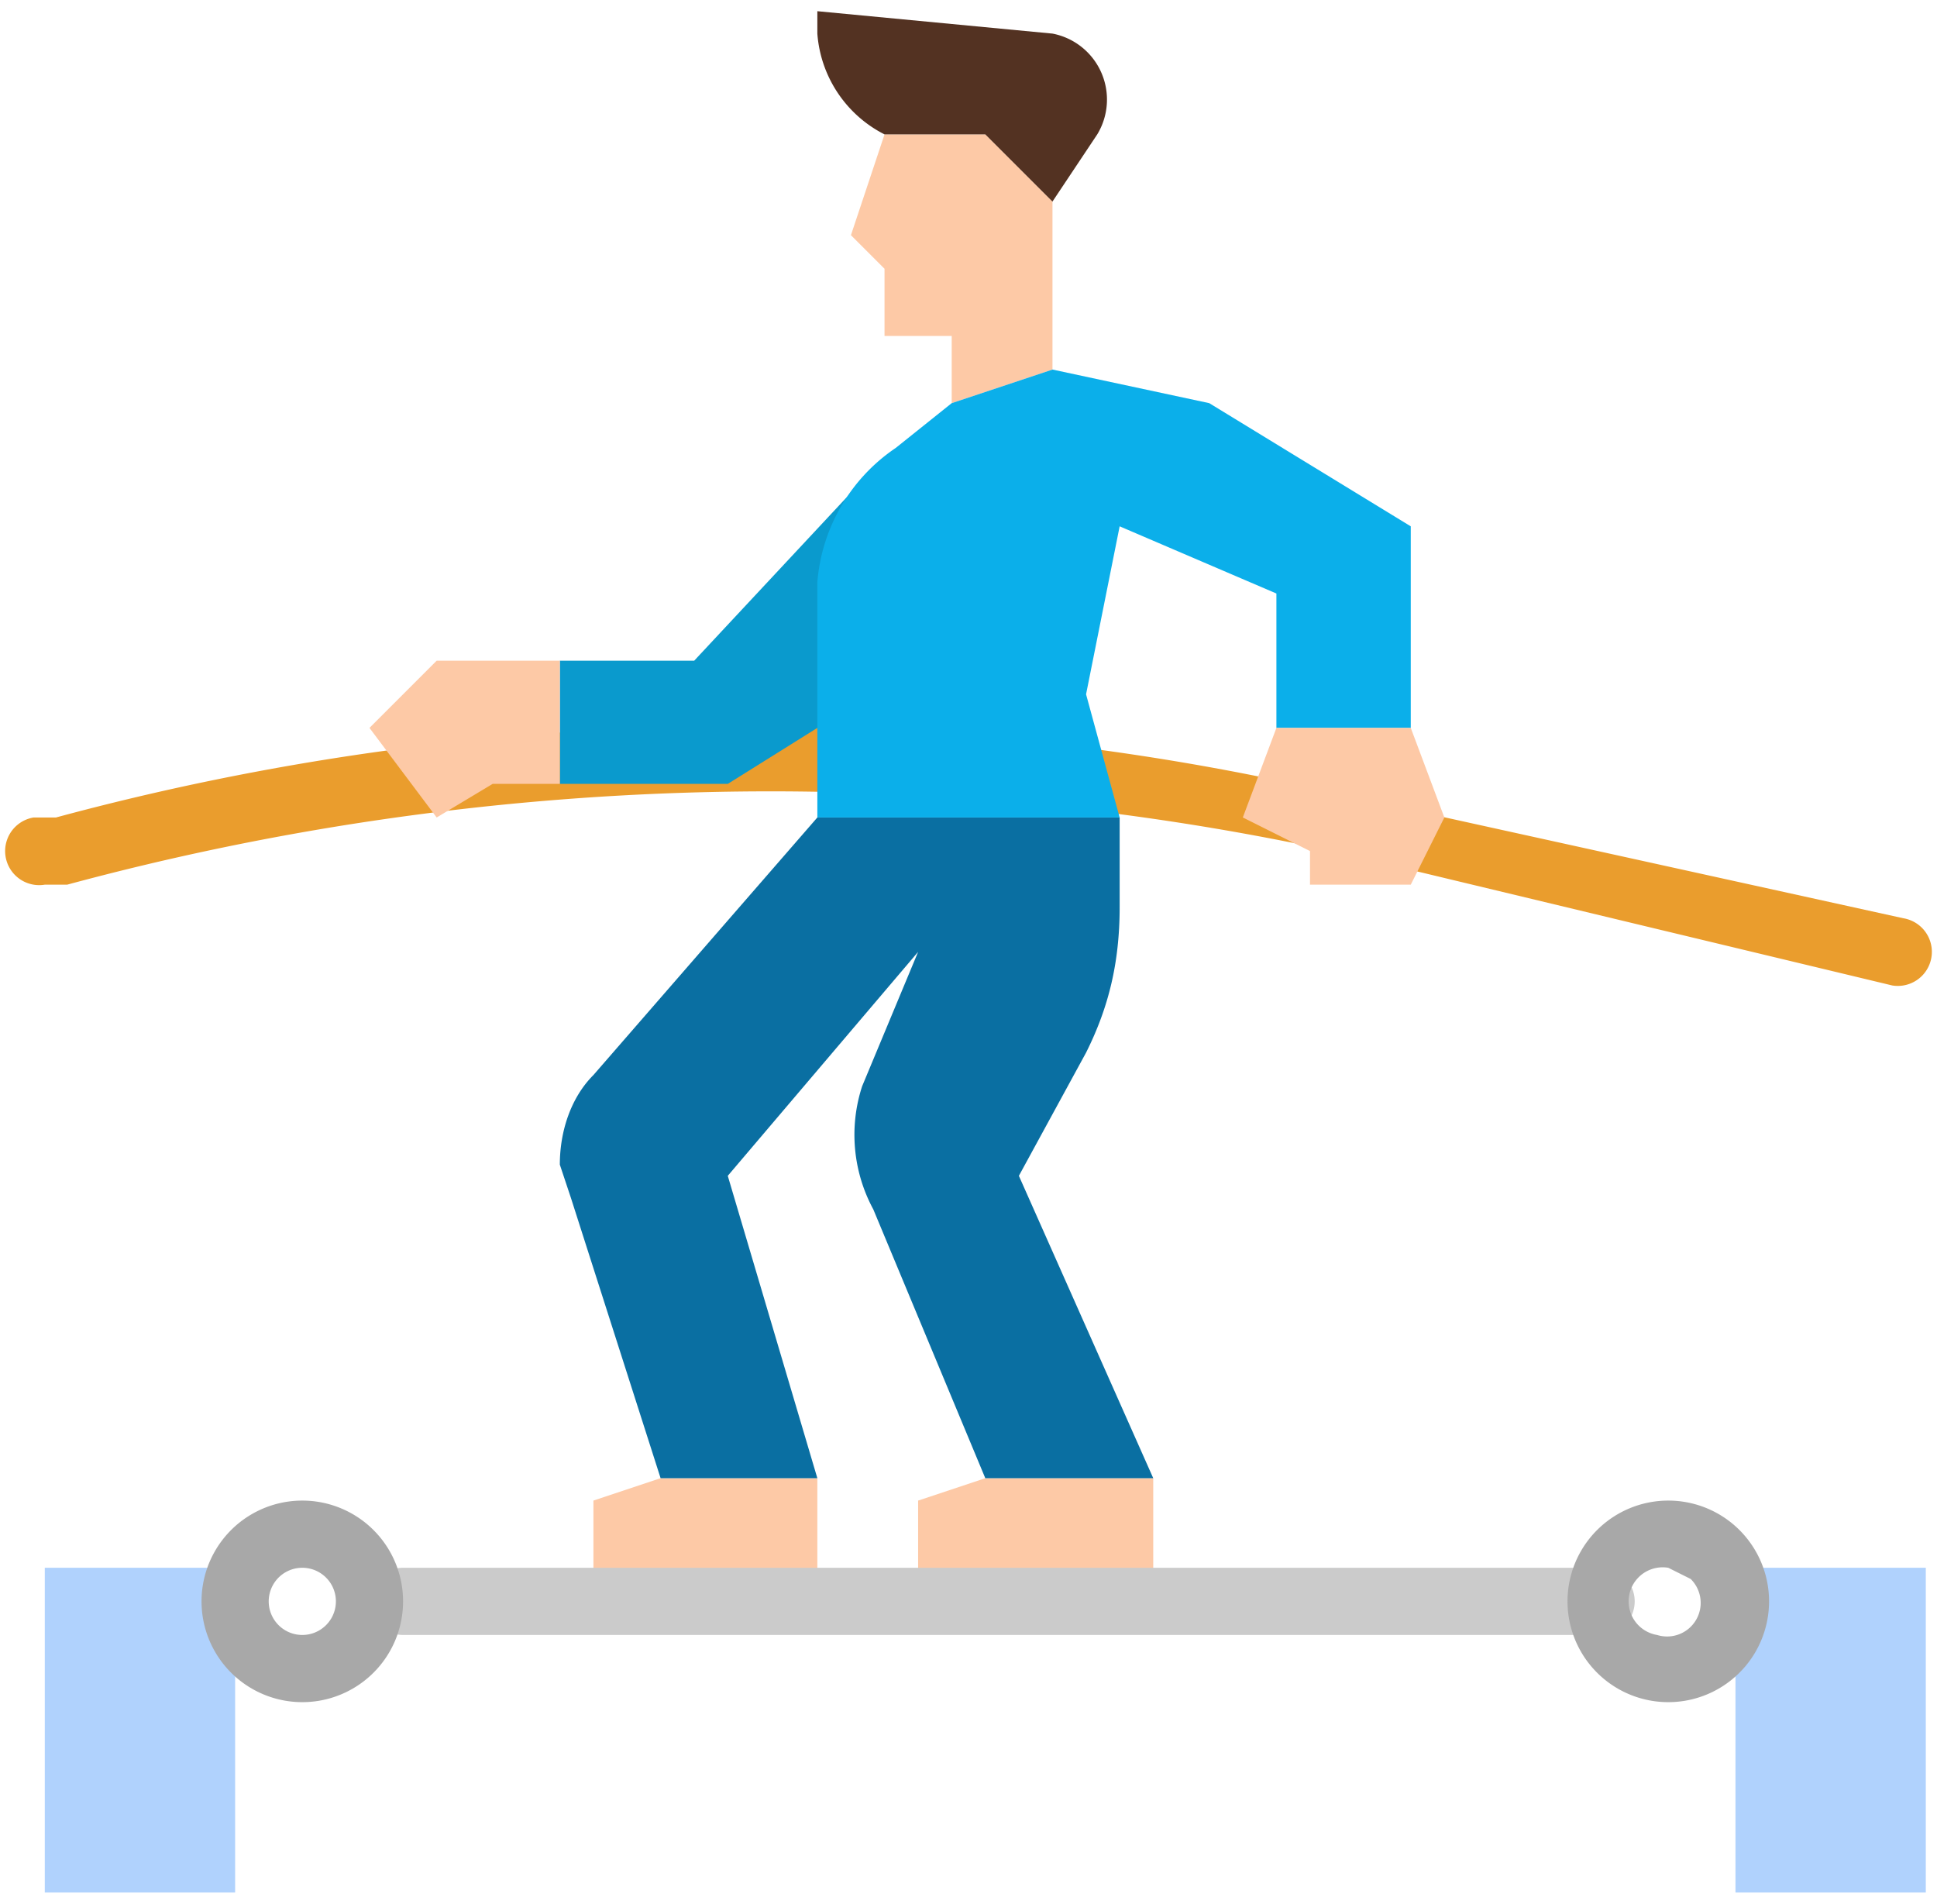 <svg xmlns="http://www.w3.org/2000/svg" fill="none" viewBox="0 0 173 170">
  <defs/>
  <path fill="#EA9D2D" d="M169 88l-50-12c-37-8-76-7-113 3H4a3 3 0 11-1-6h2c37-10 77-11 115-2l50 11a3 3 0 01-1 6z"/>
  <path fill="#0A9ACD" d="M76 44L62 59H50v11h15l8-5 3-21z"/>
  <path fill="#FDC9A6" d="M79 12l-3 9 3 3v6h6v6l9-3V18l-6-6h-9z"/>
  <path fill="#533222" d="M79 12a11 11 0 01-6-9V1l21 2a6 6 0 014 9l-4 6-6-6h-9z"/>
  <path fill="#FDC9A6" d="M103 132v11H82v-9l6-2h15zM73 132v11H53v-9l6-2h14z"/>
  <path fill="#B0D2FD" d="M4 140h17v29H4v-29zM155 140h17v29h-17v-29z"/>
  <path fill="#0A6FA2" d="M100 73v8c0 5-1 9-3 13l-6 11 12 27H88l-10-24a14 14 0 01-1-11l5-12-17 20 8 27H59l-8-25-1-3c0-3 1-6 3-8l20-23h27z"/>
  <path fill="#0BAFEA" d="M73 73V52a16 16 0 017-12l5-4 9-3 14 3 18 11v18h-12V53l-14-6-3 15 3 11H73z"/>
  <path fill="#FDC9A6" d="M50 59H39l-6 6 6 8 5-3h6V59zM114 65l-3 8 6 3v3h9l3-6-3-8h-12z"/>
  <path fill="#CBCBCB" d="M143 146H36a3 3 0 110-6h107a3 3 0 110 6z"/>
  <path fill="#A8A8A8" d="M149 152a9 9 0 110-18 9 9 0 010 18zm0-12a3 3 0 00-1 6 3 3 0 003-5l-2-1zM27 152a9 9 0 110-18 9 9 0 010 18zm0-12a3 3 0 100 6 3 3 0 000-6z"/>
</svg>
